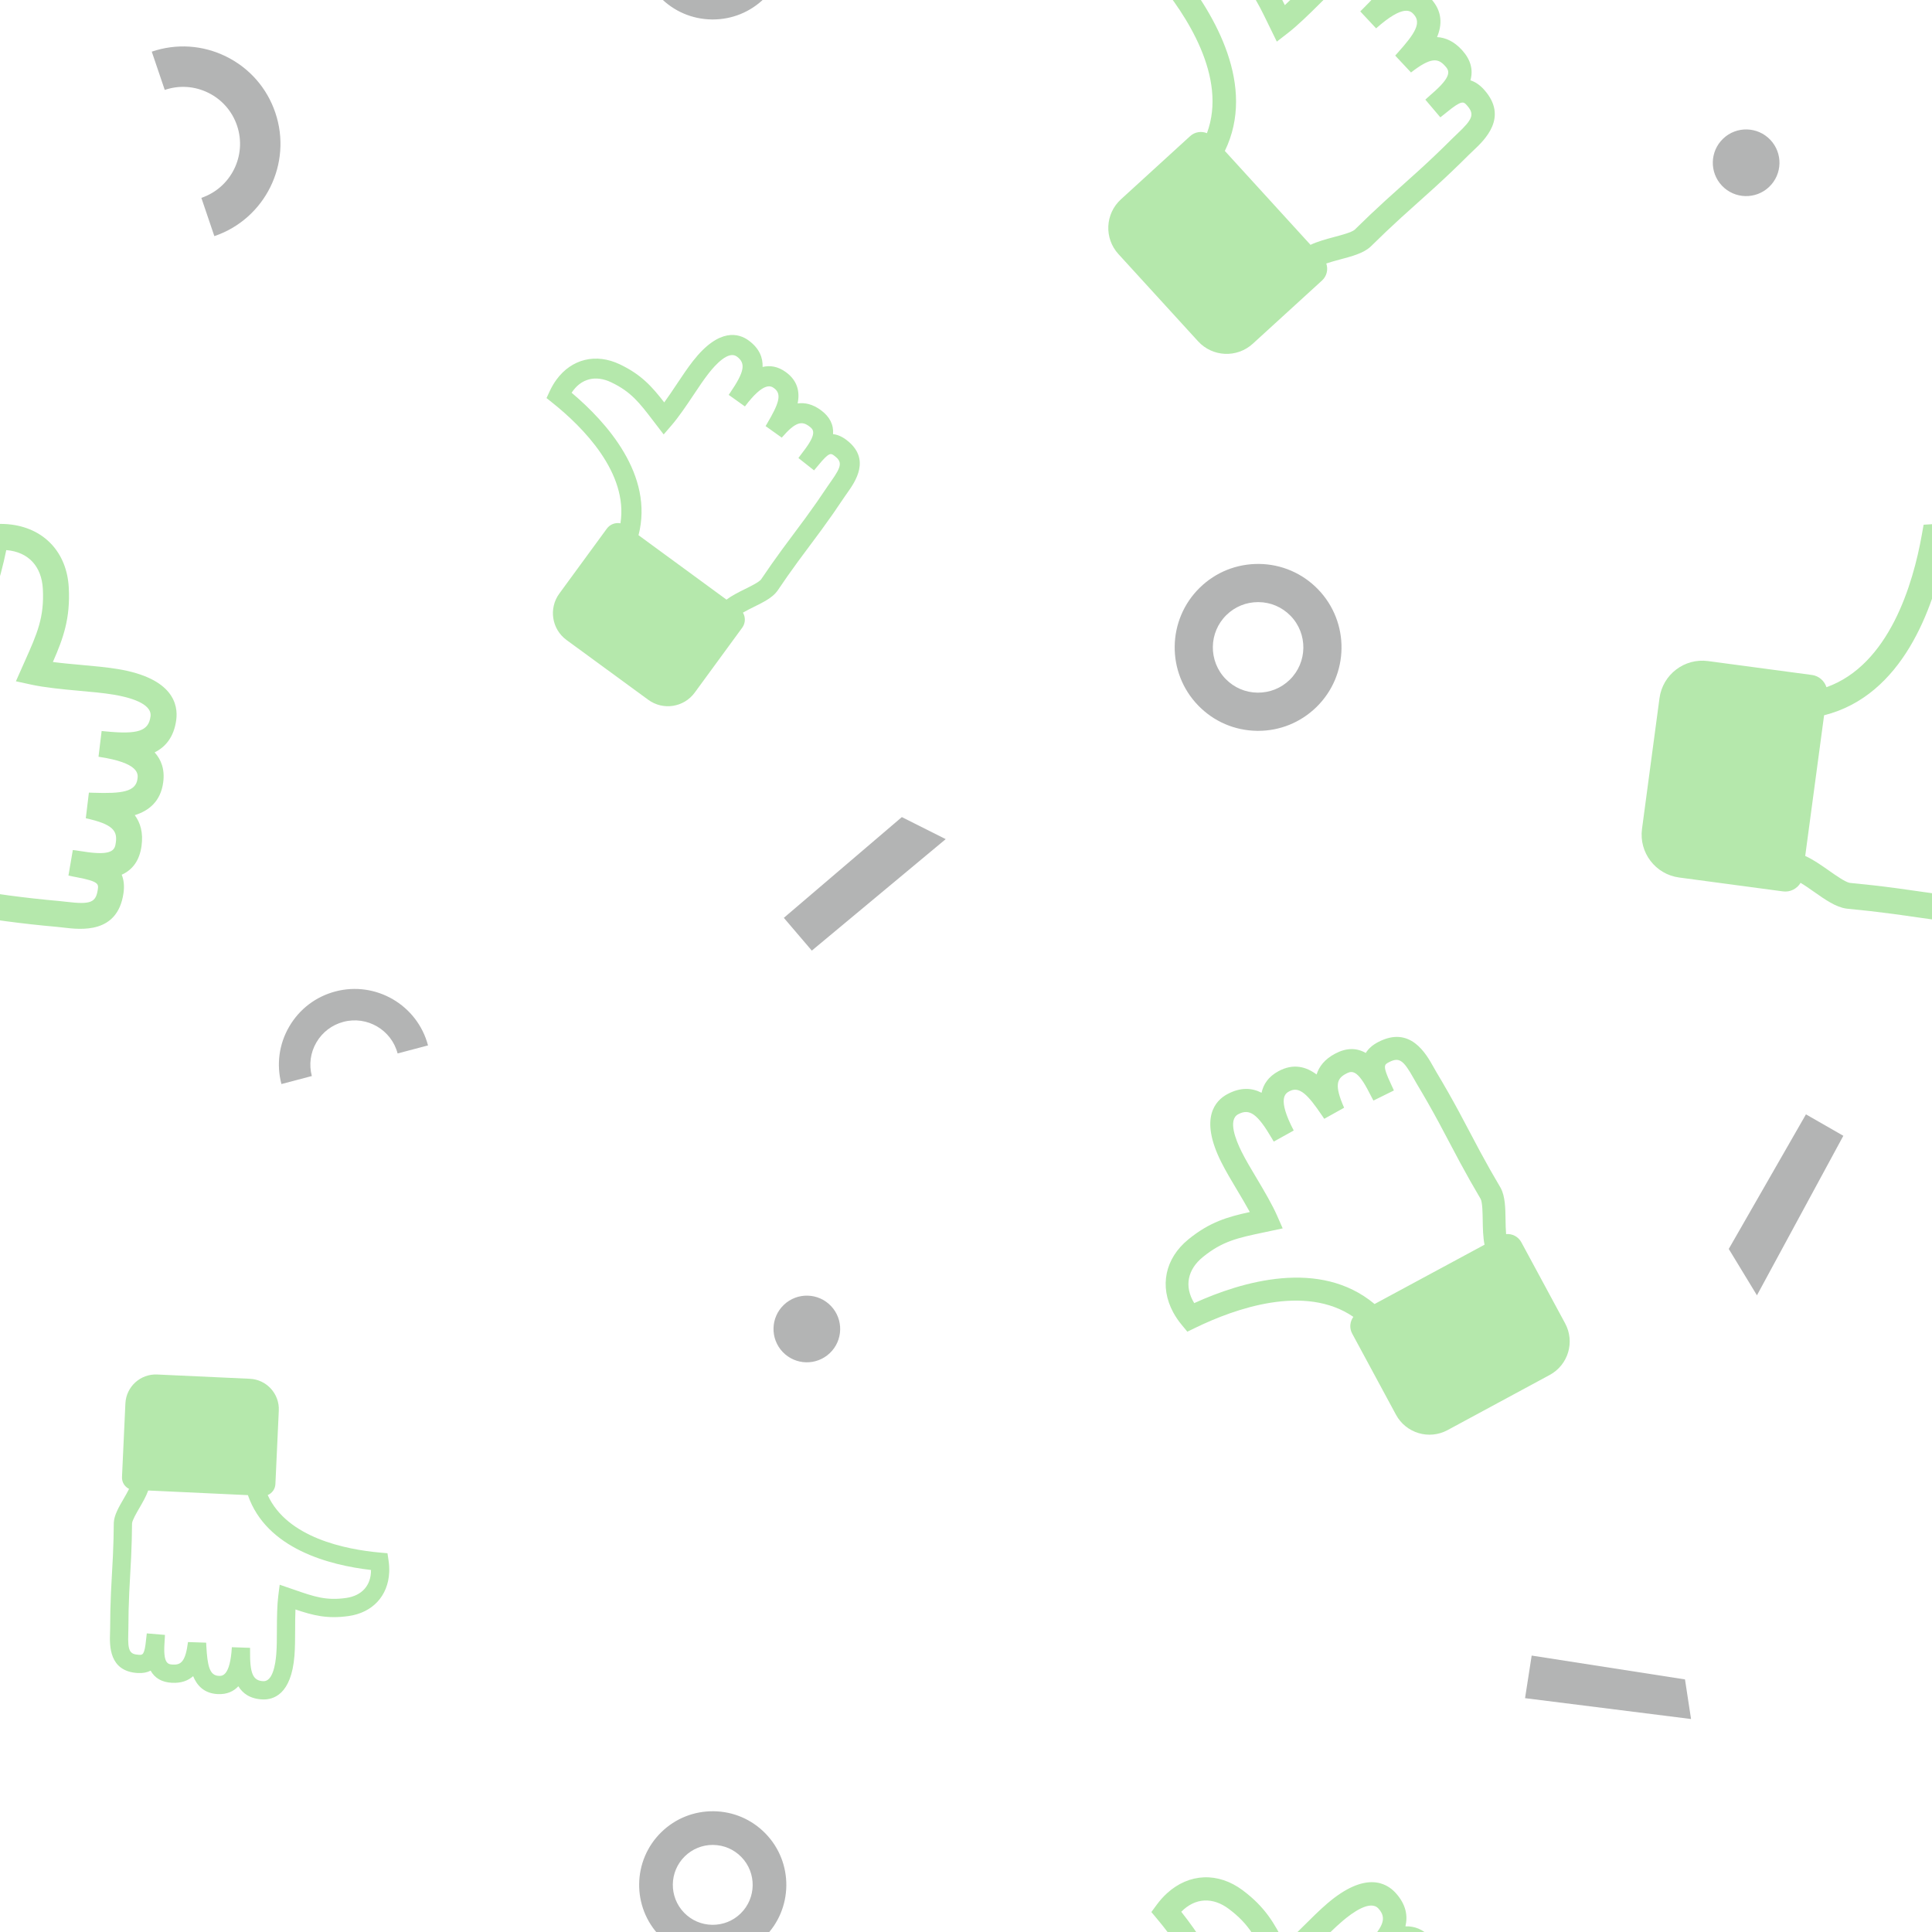 <?xml version="1.0" encoding="utf-8"?><svg xmlns="http://www.w3.org/2000/svg" xmlns:xlink="http://www.w3.org/1999/xlink" width="176" height="176" preserveAspectRatio="xMidYMid" viewBox="0 0 176 176" style="display:block;background-repeat-y:initial;background-repeat-x:initial;background-color:rgb(255, 255, 255);animation-play-state:paused" ><g transform="scale(0.69)" data-fill="c1" style="transform:matrix(0.69, 0, 0, 0.69, 0, 0);fill:rgb(181, 232, 172);animation-play-state:paused" ><defs style="animation-play-state:paused" ><g id="id-0.9971576625047669" data-fill="c1" style="fill:rgb(181, 232, 172);animation-play-state:paused" ><style type="text/css" data-fill="c1" style="fill:rgb(181, 232, 172);animation-play-state:paused" ></style>
<path d="M89.302,51.795c1.866-1.265,3.198-3.292,3.198-6.559c0-2.828-1.562-7.625-12.021-7.969 c-2.124-0.068-4.551,0.036-6.894,0.137c-1.799,0.079-3.659,0.159-5.381,0.163c1.352-4.701,2.171-8.524,1.096-14.207 c-1.195-6.312-5.839-10.232-12.117-10.232c-1.025,0-2.089,0.107-3.166,0.321l-1.871,0.371l-0.082,1.906 c-0.395,9.32-2.812,24.91-13.896,30.613c-0.535-1.126-1.673-1.91-3.002-1.91h-0.417H15.585c-4.465,0-8.085,3.62-8.085,8.085V77.17 c0,4.465,3.62,8.085,8.085,8.085h19.163h0.417c1.374,0,2.547-0.835,3.056-2.022c0.889,0.383,1.833,0.871,2.678,1.311 c2.299,1.197,4.47,2.328,6.479,2.328l0.093-0.001c3.005-0.117,5.781-0.171,8.738-0.171c1.691,0,3.262,0.017,4.826,0.035 c1.565,0.016,3.122,0.033,4.78,0.033c3.276,0,6.364-0.069,9.717-0.219c0.376-0.016,0.78-0.022,1.2-0.027 c3.306-0.049,10.186-0.147,10.286-7.835c0.017-1.42-0.281-2.531-0.788-3.403c1.95-1.209,2.943-3.146,2.962-5.795 c0.019-2.542-0.802-4.32-2.018-5.566c2.496-1.164,4.458-3.175,4.458-6.785C91.632,54.671,90.69,52.97,89.302,51.795z M79.61,49.122 l-0.66,0.024l0.058,4.849c7.772,0.112,7.772,2.236,7.772,3.142c0,2.443-2.528,3.126-7.838,3.659l-0.827,0.084l0.062,4.83 c5.231,0.419,6.18,1.589,6.165,3.744c-0.008,1.165-0.017,2.489-4.931,2.489c-0.439,0-0.867-0.01-1.273-0.017 c-0.392-0.006-0.764-0.014-1.107-0.014l-0.471,0.005l-0.177,4.84c0.505,0.049,1.052,0.079,1.614,0.109 c4.191,0.223,4.183,0.736,4.17,1.759c-0.032,2.47-0.957,2.981-5.505,3.047c-0.472,0.006-0.924,0.014-1.345,0.033 c-3.325,0.147-6.256,0.213-9.503,0.213c-1.639,0-3.179-0.017-4.728-0.033c-1.581-0.017-3.169-0.035-4.878-0.035 c-3,0-5.819,0.055-8.865,0.172c-0.84-0.027-2.782-1.037-4.205-1.78c-1.562-0.813-3.159-1.629-4.723-2.11l0.012-26.534 c14.051-5.591,17.604-22.495,18.367-33.611c4.162-0.218,6.959,2.152,7.739,6.277c0.993,5.25,0.047,8.456-1.521,13.765l-1.181,4.03 l2.969,0.24c2.449,0.199,5.849,0.092,8.997-0.047c2.353-0.103,4.548-0.201,6.523-0.136c2.736,0.09,7.328,0.616,7.328,3.122 C87.649,48.006,85.772,48.914,79.61,49.122z" data-fill="c1" style="fill:rgb(181, 232, 172);animation-play-state:paused" ></path>
</g></defs>


































<g data-idx="0" data-dup="" dx="-128" dy="-128" style="transform-origin:-43.697px -33.235px;animation-timing-function:linear;animation-play-state:paused;animation-name:static-92a9f49a-028c-4803-a6f0-ed84fbc2af9c;animation-iteration-count:infinite;animation-fill-mode:forwards;animation-duration:1s" ><g transform="translate(-128,-128)" style="transform:matrix(1, 0, 0, 1, -128, -128);animation-play-state:paused" ><polygon fill="#B3B4B4" points="95.261,98.953 73.345,96.2 74.22,90.577 94.461,93.724 " data-fill="c2" style="fill:rgb(179, 180, 180);animation-play-state:paused" ></polygon></g></g>
<g data-idx="0" data-dup="" dx="128" dy="-128" style="transform-origin:212.303px -33.235px;animation-timing-function:linear;animation-play-state:paused;animation-name:static-92a9f49a-028c-4803-a6f0-ed84fbc2af9c;animation-iteration-count:infinite;animation-fill-mode:forwards;animation-duration:1s" ><g transform="translate(128,-128)" style="transform:matrix(1, 0, 0, 1, 128, -128);animation-play-state:paused" ><polygon fill="#B3B4B4" points="95.261,98.953 73.345,96.2 74.22,90.577 94.461,93.724 " data-fill="c2" style="fill:rgb(179, 180, 180);animation-play-state:paused" ></polygon></g></g>
<g data-idx="1" data-dup="" dx="-128" dy="-128" style="transform-origin:-89.899px 85.472px;animation-timing-function:linear;animation-play-state:paused;animation-name:static-92a9f49a-028c-4803-a6f0-ed84fbc2af9c;animation-iteration-count:infinite;animation-fill-mode:forwards;animation-duration:1s" ><g transform="translate(-128,-128)" style="transform:matrix(1, 0, 0, 1, -128, -128);animation-play-state:paused" ><path fill="#B3B4B4" d="M38.105,224.49c-0.05,0-0.099,0-0.149-0.001c-2.943-0.039-5.694-1.221-7.748-3.33
	c-4.239-4.352-4.147-11.342,0.205-15.581c2.108-2.054,4.884-3.157,7.833-3.124c2.943,0.039,5.694,1.222,7.748,3.33
	c4.239,4.352,4.147,11.342-0.205,15.58C43.716,223.383,40.992,224.49,38.105,224.49z M38.098,207.494
	c-1.567,0-3.044,0.6-4.169,1.695c-2.361,2.3-2.411,6.092-0.111,8.453c1.114,1.144,2.607,1.785,4.204,1.806
	c1.609,0.014,3.106-0.581,4.25-1.695c2.361-2.3,2.411-6.092,0.112-8.453l0,0c-1.114-1.144-2.607-1.785-4.204-1.806
	C38.152,207.494,38.125,207.494,38.098,207.494z" data-fill="c2" style="fill:rgb(179, 180, 180);animation-play-state:paused" ></path></g></g>
<g data-idx="1" data-dup="" dx="128" dy="-128" style="transform-origin:166.101px 85.472px;animation-timing-function:linear;animation-play-state:paused;animation-name:static-92a9f49a-028c-4803-a6f0-ed84fbc2af9c;animation-iteration-count:infinite;animation-fill-mode:forwards;animation-duration:1s" ><g transform="translate(128,-128)" style="transform:matrix(1, 0, 0, 1, 128, -128);animation-play-state:paused" ><path fill="#B3B4B4" d="M38.105,224.49c-0.05,0-0.099,0-0.149-0.001c-2.943-0.039-5.694-1.221-7.748-3.33
	c-4.239-4.352-4.147-11.342,0.205-15.581c2.108-2.054,4.884-3.157,7.833-3.124c2.943,0.039,5.694,1.222,7.748,3.33
	c4.239,4.352,4.147,11.342-0.205,15.58C43.716,223.383,40.992,224.49,38.105,224.49z M38.098,207.494
	c-1.567,0-3.044,0.6-4.169,1.695c-2.361,2.3-2.411,6.092-0.111,8.453c1.114,1.144,2.607,1.785,4.204,1.806
	c1.609,0.014,3.106-0.581,4.25-1.695c2.361-2.3,2.411-6.092,0.112-8.453l0,0c-1.114-1.144-2.607-1.785-4.204-1.806
	C38.152,207.494,38.125,207.494,38.098,207.494z" data-fill="c2" style="fill:rgb(179, 180, 180);animation-play-state:paused" ></path></g></g>
<g data-idx="2" data-dup="" dx="-128" dy="-128" style="transform-origin:106.49px -80.499px;animation-timing-function:linear;animation-play-state:paused;animation-name:static-92a9f49a-028c-4803-a6f0-ed84fbc2af9c;animation-iteration-count:infinite;animation-fill-mode:forwards;animation-duration:1s" ><g transform="translate(-128,-128)" style="transform:matrix(1, 0, 0, 1, -128, -128);animation-play-state:paused" ><ellipse transform="matrix(0.725 -0.689 0.689 0.725 31.783 174.591)" fill="#B3B4B4" cx="234.5" cy="47.5" rx="4.4" ry="4.4" data-fill="c2" style="transform:matrix(0.725, -0.689, 0.689, 0.725, 31.783, 174.591);fill:rgb(179, 180, 180);animation-play-state:paused" ></ellipse></g></g>
<g data-idx="2" data-dup="" dx="128" dy="-128" style="transform-origin:362.49px -80.499px;animation-timing-function:linear;animation-play-state:paused;animation-name:static-92a9f49a-028c-4803-a6f0-ed84fbc2af9c;animation-iteration-count:infinite;animation-fill-mode:forwards;animation-duration:1s" ><g transform="translate(128,-128)" style="transform:matrix(1, 0, 0, 1, 128, -128);animation-play-state:paused" ><ellipse transform="matrix(0.725 -0.689 0.689 0.725 31.783 174.591)" fill="#B3B4B4" cx="234.5" cy="47.5" rx="4.4" ry="4.4" data-fill="c2" style="transform:matrix(0.725, -0.689, 0.689, 0.725, 31.783, 174.591);fill:rgb(179, 180, 180);animation-play-state:paused" ></ellipse></g></g>
<g data-idx="3" data-dup="" dx="-128" dy="-128" style="transform-origin:28.533px 18.653px;animation-timing-function:linear;animation-play-state:paused;animation-name:static-92a9f49a-028c-4803-a6f0-ed84fbc2af9c;animation-iteration-count:infinite;animation-fill-mode:forwards;animation-duration:1s" ><g transform="translate(-128,-128)" style="transform:matrix(1, 0, 0, 1, -128, -128);animation-play-state:paused" ><path fill="#B3B4B4" d="M156.299,159.176l-1.714-5.053c3.929-1.333,6.042-5.614,4.709-9.543c-0.645-1.903-1.994-3.442-3.796-4.331
	c-1.803-0.89-3.844-1.024-5.747-0.378l-1.714-5.053c3.254-1.103,6.741-0.874,9.822,0.646c3.08,1.52,5.385,4.149,6.488,7.402
	C166.625,149.582,163.015,156.898,156.299,159.176z" data-fill="c2" style="fill:rgb(179, 180, 180);animation-play-state:paused" ></path></g></g>
<g data-idx="3" data-dup="" dx="128" dy="-128" style="transform-origin:284.533px 18.653px;animation-timing-function:linear;animation-play-state:paused;animation-name:static-92a9f49a-028c-4803-a6f0-ed84fbc2af9c;animation-iteration-count:infinite;animation-fill-mode:forwards;animation-duration:1s" ><g transform="translate(128,-128)" style="transform:matrix(1, 0, 0, 1, 128, -128);animation-play-state:paused" ><path fill="#B3B4B4" d="M156.299,159.176l-1.714-5.053c3.929-1.333,6.042-5.614,4.709-9.543c-0.645-1.903-1.994-3.442-3.796-4.331
	c-1.803-0.89-3.844-1.024-5.747-0.378l-1.714-5.053c3.254-1.103,6.741-0.874,9.822,0.646c3.08,1.52,5.385,4.149,6.488,7.402
	C166.625,149.582,163.015,156.898,156.299,159.176z" data-fill="c2" style="fill:rgb(179, 180, 180);animation-play-state:paused" ></path></g></g>
<g data-idx="4" data-dup="" dx="-128" dy="-128" style="transform-origin:-25.506px 21.495px;animation-timing-function:linear;animation-play-state:paused;animation-name:static-92a9f49a-028c-4803-a6f0-ed84fbc2af9c;animation-iteration-count:infinite;animation-fill-mode:forwards;animation-duration:1s" ><g transform="translate(-128,-128)" style="transform:matrix(1, 0, 0, 1, -128, -128);animation-play-state:paused" ><ellipse transform="matrix(0.725 -0.689 0.689 0.725 -74.784 111.724)" fill="#B3B4B4" cx="102.5" cy="149.5" rx="4.4" ry="4.4" data-fill="c2" style="transform:matrix(0.725, -0.689, 0.689, 0.725, -74.784, 111.724);fill:rgb(179, 180, 180);animation-play-state:paused" ></ellipse></g></g>
<g data-idx="4" data-dup="" dx="128" dy="-128" style="transform-origin:230.494px 21.495px;animation-timing-function:linear;animation-play-state:paused;animation-name:static-92a9f49a-028c-4803-a6f0-ed84fbc2af9c;animation-iteration-count:infinite;animation-fill-mode:forwards;animation-duration:1s" ><g transform="translate(128,-128)" style="transform:matrix(1, 0, 0, 1, 128, -128);animation-play-state:paused" ><ellipse transform="matrix(0.725 -0.689 0.689 0.725 -74.784 111.724)" fill="#B3B4B4" cx="102.5" cy="149.5" rx="4.4" ry="4.4" data-fill="c2" style="transform:matrix(0.725, -0.689, 0.689, 0.725, -74.784, 111.724);fill:rgb(179, 180, 180);animation-play-state:paused" ></ellipse></g></g>
<g data-idx="5" data-dup="" dx="-128" dy="-128" style="transform-origin:114.171px 116.691px;animation-timing-function:linear;animation-play-state:paused;animation-name:static-92a9f49a-028c-4803-a6f0-ed84fbc2af9c;animation-iteration-count:infinite;animation-fill-mode:forwards;animation-duration:1s" ><g transform="translate(-128,-128)" style="transform:matrix(1, 0, 0, 1, -128, -128);animation-play-state:paused" ><polygon fill="#B3B4B4" points="231.486,249.178 247.065,235.877 252.857,238.786 235.18,253.505 " data-fill="c2" style="fill:rgb(179, 180, 180);animation-play-state:paused" ></polygon></g></g>
<g data-idx="5" data-dup="" dx="128" dy="-128" style="transform-origin:370.172px 116.691px;animation-timing-function:linear;animation-play-state:paused;animation-name:static-92a9f49a-028c-4803-a6f0-ed84fbc2af9c;animation-iteration-count:infinite;animation-fill-mode:forwards;animation-duration:1s" ><g transform="translate(128,-128)" style="transform:matrix(1, 0, 0, 1, 128, -128);animation-play-state:paused" ><polygon fill="#B3B4B4" points="231.486,249.178 247.065,235.877 252.857,238.786 235.18,253.505 " data-fill="c2" style="fill:rgb(179, 180, 180);animation-play-state:paused" ></polygon></g></g>
<g data-idx="6" data-dup="" dx="-128" dy="-128" style="transform-origin:-20.197px -96.931px;animation-timing-function:linear;animation-play-state:paused;animation-name:static-92a9f49a-028c-4803-a6f0-ed84fbc2af9c;animation-iteration-count:infinite;animation-fill-mode:forwards;animation-duration:1s" ><g transform="translate(-128,-128)" style="transform:matrix(1, 0, 0, 1, -128, -128);animation-play-state:paused" ><polygon fill="#B3B4B4" points="115.367,21.954 103.961,43.014 100.239,36.891 110.431,19.123 " data-fill="c2" style="fill:rgb(179, 180, 180);animation-play-state:paused" ></polygon></g></g>
<g data-idx="6" data-dup="" dx="128" dy="-128" style="transform-origin:235.803px -96.931px;animation-timing-function:linear;animation-play-state:paused;animation-name:static-92a9f49a-028c-4803-a6f0-ed84fbc2af9c;animation-iteration-count:infinite;animation-fill-mode:forwards;animation-duration:1s" ><g transform="translate(128,-128)" style="transform:matrix(1, 0, 0, 1, 128, -128);animation-play-state:paused" ><polygon fill="#B3B4B4" points="115.367,21.954 103.961,43.014 100.239,36.891 110.431,19.123 " data-fill="c2" style="fill:rgb(179, 180, 180);animation-play-state:paused" ></polygon></g></g>
<g data-idx="7" data-dup="" dx="-128" dy="-128" style="transform-origin:94.1px -7.15px;animation-timing-function:linear;animation-play-state:paused;animation-name:static-92a9f49a-028c-4803-a6f0-ed84fbc2af9c;animation-iteration-count:infinite;animation-fill-mode:forwards;animation-duration:1s" ><g transform="translate(-128,-128)" style="transform:matrix(1, 0, 0, 1, -128, -128);animation-play-state:paused" ><path fill="#B3B4B4" d="M222.104,130.57c-0.044,0-0.088,0-0.132-0.001c-2.596-0.034-5.024-1.077-6.835-2.937
	c-3.74-3.84-3.659-10.006,0.181-13.746c1.86-1.812,4.308-2.785,6.91-2.756c2.596,0.034,5.024,1.078,6.835,2.938
	c3.74,3.839,3.659,10.006-0.181,13.745C227.054,129.594,224.651,130.57,222.104,130.57z M222.099,115.576
	c-1.382,0-2.686,0.53-3.678,1.496c-2.083,2.029-2.127,5.374-0.098,7.458c0.983,1.009,2.3,1.575,3.708,1.594
	c1.42,0.013,2.74-0.512,3.749-1.495c2.083-2.029,2.127-5.374,0.098-7.457l0,0c-0.983-1.009-2.3-1.575-3.708-1.594
	C222.146,115.576,222.122,115.576,222.099,115.576z" data-fill="c2" style="fill:rgb(179, 180, 180);animation-play-state:paused" ></path></g></g>
<g data-idx="7" data-dup="" dx="128" dy="-128" style="transform-origin:350.1px -7.15px;animation-timing-function:linear;animation-play-state:paused;animation-name:static-92a9f49a-028c-4803-a6f0-ed84fbc2af9c;animation-iteration-count:infinite;animation-fill-mode:forwards;animation-duration:1s" ><g transform="translate(128,-128)" style="transform:matrix(1, 0, 0, 1, 128, -128);animation-play-state:paused" ><path fill="#B3B4B4" d="M222.104,130.57c-0.044,0-0.088,0-0.132-0.001c-2.596-0.034-5.024-1.077-6.835-2.937
	c-3.74-3.84-3.659-10.006,0.181-13.746c1.86-1.812,4.308-2.785,6.91-2.756c2.596,0.034,5.024,1.078,6.835,2.938
	c3.74,3.839,3.659,10.006-0.181,13.745C227.054,129.594,224.651,130.57,222.104,130.57z M222.099,115.576
	c-1.382,0-2.686,0.53-3.678,1.496c-2.083,2.029-2.127,5.374-0.098,7.458c0.983,1.009,2.3,1.575,3.708,1.594
	c1.42,0.013,2.74-0.512,3.749-1.495c2.083-2.029,2.127-5.374,0.098-7.457l0,0c-0.983-1.009-2.3-1.575-3.708-1.594
	C222.146,115.576,222.122,115.576,222.099,115.576z" data-fill="c2" style="fill:rgb(179, 180, 180);animation-play-state:paused" ></path></g></g>
<g data-idx="8" data-dup="" dx="-128" dy="-128" style="transform-origin:46.665px -119.158px;animation-timing-function:linear;animation-play-state:paused;animation-name:static-92a9f49a-028c-4803-a6f0-ed84fbc2af9c;animation-iteration-count:infinite;animation-fill-mode:forwards;animation-duration:1s" ><g transform="translate(-128,-128)" style="transform:matrix(1, 0, 0, 1, -128, -128);animation-play-state:paused" ><path fill="#B3B4B4" d="M184.509,10.022l-4.015,1.058c-0.822-3.122-4.032-4.993-7.154-4.17c-1.512,0.398-2.779,1.362-3.567,2.713
	c-0.788,1.352-1.003,2.929-0.603,4.44l-4.015,1.058c-0.681-2.585-0.315-5.28,1.031-7.589c1.346-2.309,3.511-3.956,6.096-4.637
	C177.619,1.489,183.103,4.687,184.509,10.022z" data-fill="c2" style="fill:rgb(179, 180, 180);animation-play-state:paused" ></path></g></g>
<g data-idx="8" data-dup="" dx="128" dy="-128" style="transform-origin:302.665px -119.158px;animation-timing-function:linear;animation-play-state:paused;animation-name:static-92a9f49a-028c-4803-a6f0-ed84fbc2af9c;animation-iteration-count:infinite;animation-fill-mode:forwards;animation-duration:1s" ><g transform="translate(128,-128)" style="transform:matrix(1, 0, 0, 1, 128, -128);animation-play-state:paused" ><path fill="#B3B4B4" d="M184.509,10.022l-4.015,1.058c-0.822-3.122-4.032-4.993-7.154-4.17c-1.512,0.398-2.779,1.362-3.567,2.713
	c-0.788,1.352-1.003,2.929-0.603,4.44l-4.015,1.058c-0.681-2.585-0.315-5.28,1.031-7.589c1.346-2.309,3.511-3.956,6.096-4.637
	C177.619,1.489,183.103,4.687,184.509,10.022z" data-fill="c2" style="fill:rgb(179, 180, 180);animation-play-state:paused" ></path></g></g>
<g data-idx="9" data-dup="" dx="-128" dy="-128" style="transform-origin:-6.924px 94.399px;animation-timing-function:linear;animation-play-state:paused;animation-name:static-92a9f49a-028c-4803-a6f0-ed84fbc2af9c;animation-iteration-count:infinite;animation-fill-mode:forwards;animation-duration:1s" ><g transform="translate(-128,-128)" style="transform:matrix(1, 0, 0, 1, -128, -128);animation-play-state:paused" ><g transform="matrix(0.991 0.133 -0.133 0.991 30.542 -14.083) translate(121.067,222.398) scale(0.679)" data-fill="c1" style="transform:matrix(0.673, 0.09, -0.09, 0.673, 121.076, 222.399);fill:rgb(181, 232, 172);animation-play-state:paused" ><g data-icon="" transform="scale(1.04)" data-fill="c1" style="transform:matrix(1.04, 0, 0, 1.04, 0, 0);fill:rgb(181, 232, 172);animation-play-state:paused" ><use xlink:href="#id-0.9971576625047669" x="-50" y="-50" data-fill="c1" style="fill:rgb(181, 232, 172);animation-play-state:paused" ></use></g></g></g></g>
<g data-idx="9" data-dup="" dx="128" dy="-128" style="transform-origin:249.076px 94.399px;animation-timing-function:linear;animation-play-state:paused;animation-name:static-92a9f49a-028c-4803-a6f0-ed84fbc2af9c;animation-iteration-count:infinite;animation-fill-mode:forwards;animation-duration:1s" ><g transform="translate(128,-128)" style="transform:matrix(1, 0, 0, 1, 128, -128);animation-play-state:paused" ><g transform="matrix(0.991 0.133 -0.133 0.991 30.542 -14.083) translate(121.067,222.398) scale(0.679)" data-fill="c1" style="transform:matrix(0.673, 0.09, -0.09, 0.673, 121.076, 222.399);fill:rgb(181, 232, 172);animation-play-state:paused" ><g data-icon="" transform="scale(1.04)" data-fill="c1" style="transform:matrix(1.04, 0, 0, 1.04, 0, 0);fill:rgb(181, 232, 172);animation-play-state:paused" ><use xlink:href="#id-0.9971576625047669" x="-50" y="-50" data-fill="c1" style="fill:rgb(181, 232, 172);animation-play-state:paused" ></use></g></g></g></g>
<g data-idx="10" data-dup="" dx="-128" dy="-128" style="transform-origin:33.257px -52.826px;animation-timing-function:linear;animation-play-state:paused;animation-name:static-92a9f49a-028c-4803-a6f0-ed84fbc2af9c;animation-iteration-count:infinite;animation-fill-mode:forwards;animation-duration:1s" ><g transform="translate(-128,-128)" style="transform:matrix(1, 0, 0, 1, -128, -128);animation-play-state:paused" ><g transform="matrix(-0.046 0.999 -0.999 -0.046 243.707 -82.505) translate(161.268,75.171) scale(0.477)" data-fill="c1" style="transform:matrix(-0.022, 0.477, -0.477, -0.022, 161.257, 75.174);fill:rgb(181, 232, 172);animation-play-state:paused" ><g data-icon="" transform="scale(1.04)" data-fill="c1" style="transform:matrix(1.04, 0, 0, 1.04, 0, 0);fill:rgb(181, 232, 172);animation-play-state:paused" ><use xlink:href="#id-0.9971576625047669" x="-50" y="-50" data-fill="c1" style="fill:rgb(181, 232, 172);animation-play-state:paused" ></use></g></g></g></g>
<g data-idx="10" data-dup="" dx="128" dy="-128" style="transform-origin:289.257px -52.826px;animation-timing-function:linear;animation-play-state:paused;animation-name:static-92a9f49a-028c-4803-a6f0-ed84fbc2af9c;animation-iteration-count:infinite;animation-fill-mode:forwards;animation-duration:1s" ><g transform="translate(128,-128)" style="transform:matrix(1, 0, 0, 1, 128, -128);animation-play-state:paused" ><g transform="matrix(-0.046 0.999 -0.999 -0.046 243.707 -82.505) translate(161.268,75.171) scale(0.477)" data-fill="c1" style="transform:matrix(-0.022, 0.477, -0.477, -0.022, 161.257, 75.174);fill:rgb(181, 232, 172);animation-play-state:paused" ><g data-icon="" transform="scale(1.04)" data-fill="c1" style="transform:matrix(1.04, 0, 0, 1.04, 0, 0);fill:rgb(181, 232, 172);animation-play-state:paused" ><use xlink:href="#id-0.9971576625047669" x="-50" y="-50" data-fill="c1" style="fill:rgb(181, 232, 172);animation-play-state:paused" ></use></g></g></g></g>
<g data-idx="11" data-dup="" dx="-128" dy="-128" style="transform-origin:87.308px 65.082px;animation-timing-function:linear;animation-play-state:paused;animation-name:static-92a9f49a-028c-4803-a6f0-ed84fbc2af9c;animation-iteration-count:infinite;animation-fill-mode:forwards;animation-duration:1s" ><g transform="translate(-128,-128)" style="transform:matrix(1, 0, 0, 1, -128, -128);animation-play-state:paused" ><g transform="matrix(0.591 -0.807 0.807 0.591 -67.658 252.831) translate(215.293,193.082) scale(0.521)" data-fill="c1" style="transform:matrix(0.308, -0.421, 0.421, 0.308, 215.308, 193.082);fill:rgb(181, 232, 172);animation-play-state:paused" ><g data-icon="" transform="scale(1.04)" data-fill="c1" style="transform:matrix(1.04, 0, 0, 1.04, 0, 0);fill:rgb(181, 232, 172);animation-play-state:paused" ><use xlink:href="#id-0.9971576625047669" x="-50" y="-50" data-fill="c1" style="fill:rgb(181, 232, 172);animation-play-state:paused" ></use></g></g></g></g>
<g data-idx="11" data-dup="" dx="128" dy="-128" style="transform-origin:343.308px 65.082px;animation-timing-function:linear;animation-play-state:paused;animation-name:static-92a9f49a-028c-4803-a6f0-ed84fbc2af9c;animation-iteration-count:infinite;animation-fill-mode:forwards;animation-duration:1s" ><g transform="translate(128,-128)" style="transform:matrix(1, 0, 0, 1, 128, -128);animation-play-state:paused" ><g transform="matrix(0.591 -0.807 0.807 0.591 -67.658 252.831) translate(215.293,193.082) scale(0.521)" data-fill="c1" style="transform:matrix(0.308, -0.421, 0.421, 0.308, 215.308, 193.082);fill:rgb(181, 232, 172);animation-play-state:paused" ><g data-icon="" transform="scale(1.04)" data-fill="c1" style="transform:matrix(1.04, 0, 0, 1.04, 0, 0);fill:rgb(181, 232, 172);animation-play-state:paused" ><use xlink:href="#id-0.9971576625047669" x="-50" y="-50" data-fill="c1" style="fill:rgb(181, 232, 172);animation-play-state:paused" ></use></g></g></g></g>
<g data-idx="12" data-dup="" dx="-128" dy="-128" style="transform-origin:-78.815px -89.696px;animation-timing-function:linear;animation-play-state:paused;animation-name:static-92a9f49a-028c-4803-a6f0-ed84fbc2af9c;animation-iteration-count:infinite;animation-fill-mode:forwards;animation-duration:1s" ><g transform="translate(-128,-128)" style="transform:matrix(1, 0, 0, 1, -128, -128);animation-play-state:paused" ><g transform="matrix(-0.475 -0.88 0.88 -0.475 38.828 99.785) translate(49.185,38.308) scale(0.598)" data-fill="c1" style="transform:matrix(-0.284, -0.526, 0.526, -0.284, 49.185, 38.304);fill:rgb(181, 232, 172);animation-play-state:paused" ><g data-icon="" transform="scale(1.04)" data-fill="c1" style="transform:matrix(1.04, 0, 0, 1.04, 0, 0);fill:rgb(181, 232, 172);animation-play-state:paused" ><use xlink:href="#id-0.9971576625047669" x="-50" y="-50" data-fill="c1" style="fill:rgb(181, 232, 172);animation-play-state:paused" ></use></g></g></g></g>
<g data-idx="12" data-dup="" dx="128" dy="-128" style="transform-origin:177.185px -89.696px;animation-timing-function:linear;animation-play-state:paused;animation-name:static-92a9f49a-028c-4803-a6f0-ed84fbc2af9c;animation-iteration-count:infinite;animation-fill-mode:forwards;animation-duration:1s" ><g transform="translate(128,-128)" style="transform:matrix(1, 0, 0, 1, 128, -128);animation-play-state:paused" ><g transform="matrix(-0.475 -0.88 0.88 -0.475 38.828 99.785) translate(49.185,38.308) scale(0.598)" data-fill="c1" style="transform:matrix(-0.284, -0.526, 0.526, -0.284, 49.185, 38.304);fill:rgb(181, 232, 172);animation-play-state:paused" ><g data-icon="" transform="scale(1.04)" data-fill="c1" style="transform:matrix(1.04, 0, 0, 1.04, 0, 0);fill:rgb(181, 232, 172);animation-play-state:paused" ><use xlink:href="#id-0.9971576625047669" x="-50" y="-50" data-fill="c1" style="fill:rgb(181, 232, 172);animation-play-state:paused" ></use></g></g></g></g>
<g data-idx="13" data-dup="" dx="-128" dy="-128" style="transform-origin:-89.567px 14.247px;animation-timing-function:linear;animation-play-state:paused;animation-name:static-92a9f49a-028c-4803-a6f0-ed84fbc2af9c;animation-iteration-count:infinite;animation-fill-mode:forwards;animation-duration:1s" ><g transform="translate(-128,-128)" style="transform:matrix(1, 0, 0, 1, -128, -128);animation-play-state:paused" ><g transform="matrix(0.738 -0.675 0.675 0.738 -85.907 63.188) translate(38.434,142.243) scale(0.608)" data-fill="c1" style="transform:matrix(0.449, -0.41, 0.41, 0.449, 38.433, 142.247);fill:rgb(181, 232, 172);animation-play-state:paused" ><g data-icon="" transform="scale(1.04)" data-fill="c1" style="transform:matrix(1.04, 0, 0, 1.04, 0, 0);fill:rgb(181, 232, 172);animation-play-state:paused" ><use xlink:href="#id-0.9971576625047669" x="-50" y="-50" data-fill="c1" style="fill:rgb(181, 232, 172);animation-play-state:paused" ></use></g></g></g></g>
<g data-idx="13" data-dup="" dx="128" dy="-128" style="transform-origin:166.433px 14.247px;animation-timing-function:linear;animation-play-state:paused;animation-name:static-92a9f49a-028c-4803-a6f0-ed84fbc2af9c;animation-iteration-count:infinite;animation-fill-mode:forwards;animation-duration:1s" ><g transform="translate(128,-128)" style="transform:matrix(1, 0, 0, 1, 128, -128);animation-play-state:paused" ><g transform="matrix(0.738 -0.675 0.675 0.738 -85.907 63.188) translate(38.434,142.243) scale(0.608)" data-fill="c1" style="transform:matrix(0.449, -0.41, 0.41, 0.449, 38.433, 142.247);fill:rgb(181, 232, 172);animation-play-state:paused" ><g data-icon="" transform="scale(1.04)" data-fill="c1" style="transform:matrix(1.04, 0, 0, 1.04, 0, 0);fill:rgb(181, 232, 172);animation-play-state:paused" ><use xlink:href="#id-0.9971576625047669" x="-50" y="-50" data-fill="c1" style="fill:rgb(181, 232, 172);animation-play-state:paused" ></use></g></g></g></g>
<g data-idx="0" data-dup="" dx="-128" dy="128" style="transform-origin:-43.697px 222.765px;animation-timing-function:linear;animation-play-state:paused;animation-name:static-92a9f49a-028c-4803-a6f0-ed84fbc2af9c;animation-iteration-count:infinite;animation-fill-mode:forwards;animation-duration:1s" ><g transform="translate(-128,128)" style="transform:matrix(1, 0, 0, 1, -128, 128);animation-play-state:paused" ><polygon fill="#B3B4B4" points="95.261,98.953 73.345,96.2 74.22,90.577 94.461,93.724 " data-fill="c2" style="fill:rgb(179, 180, 180);animation-play-state:paused" ></polygon></g></g>
<g data-idx="0" data-dup="" dx="128" dy="128" style="transform-origin:212.303px 222.765px;animation-timing-function:linear;animation-play-state:paused;animation-name:static-92a9f49a-028c-4803-a6f0-ed84fbc2af9c;animation-iteration-count:infinite;animation-fill-mode:forwards;animation-duration:1s" ><g transform="translate(128,128)" style="transform:matrix(1, 0, 0, 1, 128, 128);animation-play-state:paused" ><polygon fill="#B3B4B4" points="95.261,98.953 73.345,96.2 74.22,90.577 94.461,93.724 " data-fill="c2" style="fill:rgb(179, 180, 180);animation-play-state:paused" ></polygon></g></g>
<g data-idx="1" data-dup="" dx="-128" dy="128" style="transform-origin:-89.899px 341.472px;animation-timing-function:linear;animation-play-state:paused;animation-name:static-92a9f49a-028c-4803-a6f0-ed84fbc2af9c;animation-iteration-count:infinite;animation-fill-mode:forwards;animation-duration:1s" ><g transform="translate(-128,128)" style="transform:matrix(1, 0, 0, 1, -128, 128);animation-play-state:paused" ><path fill="#B3B4B4" d="M38.105,224.49c-0.05,0-0.099,0-0.149-0.001c-2.943-0.039-5.694-1.221-7.748-3.33
	c-4.239-4.352-4.147-11.342,0.205-15.581c2.108-2.054,4.884-3.157,7.833-3.124c2.943,0.039,5.694,1.222,7.748,3.33
	c4.239,4.352,4.147,11.342-0.205,15.58C43.716,223.383,40.992,224.49,38.105,224.49z M38.098,207.494
	c-1.567,0-3.044,0.6-4.169,1.695c-2.361,2.3-2.411,6.092-0.111,8.453c1.114,1.144,2.607,1.785,4.204,1.806
	c1.609,0.014,3.106-0.581,4.25-1.695c2.361-2.3,2.411-6.092,0.112-8.453l0,0c-1.114-1.144-2.607-1.785-4.204-1.806
	C38.152,207.494,38.125,207.494,38.098,207.494z" data-fill="c2" style="fill:rgb(179, 180, 180);animation-play-state:paused" ></path></g></g>
<g data-idx="1" data-dup="" dx="128" dy="128" style="transform-origin:166.101px 341.472px;animation-timing-function:linear;animation-play-state:paused;animation-name:static-92a9f49a-028c-4803-a6f0-ed84fbc2af9c;animation-iteration-count:infinite;animation-fill-mode:forwards;animation-duration:1s" ><g transform="translate(128,128)" style="transform:matrix(1, 0, 0, 1, 128, 128);animation-play-state:paused" ><path fill="#B3B4B4" d="M38.105,224.49c-0.05,0-0.099,0-0.149-0.001c-2.943-0.039-5.694-1.221-7.748-3.33
	c-4.239-4.352-4.147-11.342,0.205-15.581c2.108-2.054,4.884-3.157,7.833-3.124c2.943,0.039,5.694,1.222,7.748,3.33
	c4.239,4.352,4.147,11.342-0.205,15.58C43.716,223.383,40.992,224.49,38.105,224.49z M38.098,207.494
	c-1.567,0-3.044,0.6-4.169,1.695c-2.361,2.3-2.411,6.092-0.111,8.453c1.114,1.144,2.607,1.785,4.204,1.806
	c1.609,0.014,3.106-0.581,4.25-1.695c2.361-2.3,2.411-6.092,0.112-8.453l0,0c-1.114-1.144-2.607-1.785-4.204-1.806
	C38.152,207.494,38.125,207.494,38.098,207.494z" data-fill="c2" style="fill:rgb(179, 180, 180);animation-play-state:paused" ></path></g></g>
<g data-idx="2" data-dup="" dx="-128" dy="128" style="transform-origin:106.49px 175.501px;animation-timing-function:linear;animation-play-state:paused;animation-name:static-92a9f49a-028c-4803-a6f0-ed84fbc2af9c;animation-iteration-count:infinite;animation-fill-mode:forwards;animation-duration:1s" ><g transform="translate(-128,128)" style="transform:matrix(1, 0, 0, 1, -128, 128);animation-play-state:paused" ><ellipse transform="matrix(0.725 -0.689 0.689 0.725 31.783 174.591)" fill="#B3B4B4" cx="234.5" cy="47.5" rx="4.4" ry="4.4" data-fill="c2" style="transform:matrix(0.725, -0.689, 0.689, 0.725, 31.783, 174.591);fill:rgb(179, 180, 180);animation-play-state:paused" ></ellipse></g></g>
<g data-idx="2" data-dup="" dx="128" dy="128" style="transform-origin:362.49px 175.501px;animation-timing-function:linear;animation-play-state:paused;animation-name:static-92a9f49a-028c-4803-a6f0-ed84fbc2af9c;animation-iteration-count:infinite;animation-fill-mode:forwards;animation-duration:1s" ><g transform="translate(128,128)" style="transform:matrix(1, 0, 0, 1, 128, 128);animation-play-state:paused" ><ellipse transform="matrix(0.725 -0.689 0.689 0.725 31.783 174.591)" fill="#B3B4B4" cx="234.5" cy="47.5" rx="4.4" ry="4.4" data-fill="c2" style="transform:matrix(0.725, -0.689, 0.689, 0.725, 31.783, 174.591);fill:rgb(179, 180, 180);animation-play-state:paused" ></ellipse></g></g>
<g data-idx="3" data-dup="" dx="-128" dy="128" style="transform-origin:28.533px 274.653px;animation-timing-function:linear;animation-play-state:paused;animation-name:static-92a9f49a-028c-4803-a6f0-ed84fbc2af9c;animation-iteration-count:infinite;animation-fill-mode:forwards;animation-duration:1s" ><g transform="translate(-128,128)" style="transform:matrix(1, 0, 0, 1, -128, 128);animation-play-state:paused" ><path fill="#B3B4B4" d="M156.299,159.176l-1.714-5.053c3.929-1.333,6.042-5.614,4.709-9.543c-0.645-1.903-1.994-3.442-3.796-4.331
	c-1.803-0.89-3.844-1.024-5.747-0.378l-1.714-5.053c3.254-1.103,6.741-0.874,9.822,0.646c3.08,1.52,5.385,4.149,6.488,7.402
	C166.625,149.582,163.015,156.898,156.299,159.176z" data-fill="c2" style="fill:rgb(179, 180, 180);animation-play-state:paused" ></path></g></g>
<g data-idx="3" data-dup="" dx="128" dy="128" style="transform-origin:284.533px 274.653px;animation-timing-function:linear;animation-play-state:paused;animation-name:static-92a9f49a-028c-4803-a6f0-ed84fbc2af9c;animation-iteration-count:infinite;animation-fill-mode:forwards;animation-duration:1s" ><g transform="translate(128,128)" style="transform:matrix(1, 0, 0, 1, 128, 128);animation-play-state:paused" ><path fill="#B3B4B4" d="M156.299,159.176l-1.714-5.053c3.929-1.333,6.042-5.614,4.709-9.543c-0.645-1.903-1.994-3.442-3.796-4.331
	c-1.803-0.89-3.844-1.024-5.747-0.378l-1.714-5.053c3.254-1.103,6.741-0.874,9.822,0.646c3.08,1.52,5.385,4.149,6.488,7.402
	C166.625,149.582,163.015,156.898,156.299,159.176z" data-fill="c2" style="fill:rgb(179, 180, 180);animation-play-state:paused" ></path></g></g>
<g data-idx="4" data-dup="" dx="-128" dy="128" style="transform-origin:-25.506px 277.495px;animation-timing-function:linear;animation-play-state:paused;animation-name:static-92a9f49a-028c-4803-a6f0-ed84fbc2af9c;animation-iteration-count:infinite;animation-fill-mode:forwards;animation-duration:1s" ><g transform="translate(-128,128)" style="transform:matrix(1, 0, 0, 1, -128, 128);animation-play-state:paused" ><ellipse transform="matrix(0.725 -0.689 0.689 0.725 -74.784 111.724)" fill="#B3B4B4" cx="102.5" cy="149.5" rx="4.4" ry="4.4" data-fill="c2" style="transform:matrix(0.725, -0.689, 0.689, 0.725, -74.784, 111.724);fill:rgb(179, 180, 180);animation-play-state:paused" ></ellipse></g></g>
<g data-idx="4" data-dup="" dx="128" dy="128" style="transform-origin:230.494px 277.495px;animation-timing-function:linear;animation-play-state:paused;animation-name:static-92a9f49a-028c-4803-a6f0-ed84fbc2af9c;animation-iteration-count:infinite;animation-fill-mode:forwards;animation-duration:1s" ><g transform="translate(128,128)" style="transform:matrix(1, 0, 0, 1, 128, 128);animation-play-state:paused" ><ellipse transform="matrix(0.725 -0.689 0.689 0.725 -74.784 111.724)" fill="#B3B4B4" cx="102.5" cy="149.5" rx="4.4" ry="4.4" data-fill="c2" style="transform:matrix(0.725, -0.689, 0.689, 0.725, -74.784, 111.724);fill:rgb(179, 180, 180);animation-play-state:paused" ></ellipse></g></g>
<g data-idx="5" data-dup="" dx="-128" dy="128" style="transform-origin:114.171px 372.691px;animation-timing-function:linear;animation-play-state:paused;animation-name:static-92a9f49a-028c-4803-a6f0-ed84fbc2af9c;animation-iteration-count:infinite;animation-fill-mode:forwards;animation-duration:1s" ><g transform="translate(-128,128)" style="transform:matrix(1, 0, 0, 1, -128, 128);animation-play-state:paused" ><polygon fill="#B3B4B4" points="231.486,249.178 247.065,235.877 252.857,238.786 235.18,253.505 " data-fill="c2" style="fill:rgb(179, 180, 180);animation-play-state:paused" ></polygon></g></g>
<g data-idx="5" data-dup="" dx="128" dy="128" style="transform-origin:370.172px 372.691px;animation-timing-function:linear;animation-play-state:paused;animation-name:static-92a9f49a-028c-4803-a6f0-ed84fbc2af9c;animation-iteration-count:infinite;animation-fill-mode:forwards;animation-duration:1s" ><g transform="translate(128,128)" style="transform:matrix(1, 0, 0, 1, 128, 128);animation-play-state:paused" ><polygon fill="#B3B4B4" points="231.486,249.178 247.065,235.877 252.857,238.786 235.18,253.505 " data-fill="c2" style="fill:rgb(179, 180, 180);animation-play-state:paused" ></polygon></g></g>
<g data-idx="6" data-dup="" dx="-128" dy="128" style="transform-origin:-20.197px 159.069px;animation-timing-function:linear;animation-play-state:paused;animation-name:static-92a9f49a-028c-4803-a6f0-ed84fbc2af9c;animation-iteration-count:infinite;animation-fill-mode:forwards;animation-duration:1s" ><g transform="translate(-128,128)" style="transform:matrix(1, 0, 0, 1, -128, 128);animation-play-state:paused" ><polygon fill="#B3B4B4" points="115.367,21.954 103.961,43.014 100.239,36.891 110.431,19.123 " data-fill="c2" style="fill:rgb(179, 180, 180);animation-play-state:paused" ></polygon></g></g>
<g data-idx="6" data-dup="" dx="128" dy="128" style="transform-origin:235.803px 159.069px;animation-timing-function:linear;animation-play-state:paused;animation-name:static-92a9f49a-028c-4803-a6f0-ed84fbc2af9c;animation-iteration-count:infinite;animation-fill-mode:forwards;animation-duration:1s" ><g transform="translate(128,128)" style="transform:matrix(1, 0, 0, 1, 128, 128);animation-play-state:paused" ><polygon fill="#B3B4B4" points="115.367,21.954 103.961,43.014 100.239,36.891 110.431,19.123 " data-fill="c2" style="fill:rgb(179, 180, 180);animation-play-state:paused" ></polygon></g></g>
<g data-idx="7" data-dup="" dx="-128" dy="128" style="transform-origin:94.1px 248.85px;animation-timing-function:linear;animation-play-state:paused;animation-name:static-92a9f49a-028c-4803-a6f0-ed84fbc2af9c;animation-iteration-count:infinite;animation-fill-mode:forwards;animation-duration:1s" ><g transform="translate(-128,128)" style="transform:matrix(1, 0, 0, 1, -128, 128);animation-play-state:paused" ><path fill="#B3B4B4" d="M222.104,130.57c-0.044,0-0.088,0-0.132-0.001c-2.596-0.034-5.024-1.077-6.835-2.937
	c-3.74-3.84-3.659-10.006,0.181-13.746c1.86-1.812,4.308-2.785,6.91-2.756c2.596,0.034,5.024,1.078,6.835,2.938
	c3.74,3.839,3.659,10.006-0.181,13.745C227.054,129.594,224.651,130.57,222.104,130.57z M222.099,115.576
	c-1.382,0-2.686,0.53-3.678,1.496c-2.083,2.029-2.127,5.374-0.098,7.458c0.983,1.009,2.3,1.575,3.708,1.594
	c1.42,0.013,2.74-0.512,3.749-1.495c2.083-2.029,2.127-5.374,0.098-7.457l0,0c-0.983-1.009-2.3-1.575-3.708-1.594
	C222.146,115.576,222.122,115.576,222.099,115.576z" data-fill="c2" style="fill:rgb(179, 180, 180);animation-play-state:paused" ></path></g></g>
<g data-idx="7" data-dup="" dx="128" dy="128" style="transform-origin:350.1px 248.85px;animation-timing-function:linear;animation-play-state:paused;animation-name:static-92a9f49a-028c-4803-a6f0-ed84fbc2af9c;animation-iteration-count:infinite;animation-fill-mode:forwards;animation-duration:1s" ><g transform="translate(128,128)" style="transform:matrix(1, 0, 0, 1, 128, 128);animation-play-state:paused" ><path fill="#B3B4B4" d="M222.104,130.57c-0.044,0-0.088,0-0.132-0.001c-2.596-0.034-5.024-1.077-6.835-2.937
	c-3.74-3.84-3.659-10.006,0.181-13.746c1.86-1.812,4.308-2.785,6.91-2.756c2.596,0.034,5.024,1.078,6.835,2.938
	c3.74,3.839,3.659,10.006-0.181,13.745C227.054,129.594,224.651,130.57,222.104,130.57z M222.099,115.576
	c-1.382,0-2.686,0.53-3.678,1.496c-2.083,2.029-2.127,5.374-0.098,7.458c0.983,1.009,2.3,1.575,3.708,1.594
	c1.42,0.013,2.74-0.512,3.749-1.495c2.083-2.029,2.127-5.374,0.098-7.457l0,0c-0.983-1.009-2.3-1.575-3.708-1.594
	C222.146,115.576,222.122,115.576,222.099,115.576z" data-fill="c2" style="fill:rgb(179, 180, 180);animation-play-state:paused" ></path></g></g>
<g data-idx="8" data-dup="" dx="-128" dy="128" style="transform-origin:46.665px 136.842px;animation-timing-function:linear;animation-play-state:paused;animation-name:static-92a9f49a-028c-4803-a6f0-ed84fbc2af9c;animation-iteration-count:infinite;animation-fill-mode:forwards;animation-duration:1s" ><g transform="translate(-128,128)" style="transform:matrix(1, 0, 0, 1, -128, 128);animation-play-state:paused" ><path fill="#B3B4B4" d="M184.509,10.022l-4.015,1.058c-0.822-3.122-4.032-4.993-7.154-4.17c-1.512,0.398-2.779,1.362-3.567,2.713
	c-0.788,1.352-1.003,2.929-0.603,4.44l-4.015,1.058c-0.681-2.585-0.315-5.28,1.031-7.589c1.346-2.309,3.511-3.956,6.096-4.637
	C177.619,1.489,183.103,4.687,184.509,10.022z" data-fill="c2" style="fill:rgb(179, 180, 180);animation-play-state:paused" ></path></g></g>
<g data-idx="8" data-dup="" dx="128" dy="128" style="transform-origin:302.665px 136.842px;animation-timing-function:linear;animation-play-state:paused;animation-name:static-92a9f49a-028c-4803-a6f0-ed84fbc2af9c;animation-iteration-count:infinite;animation-fill-mode:forwards;animation-duration:1s" ><g transform="translate(128,128)" style="transform:matrix(1, 0, 0, 1, 128, 128);animation-play-state:paused" ><path fill="#B3B4B4" d="M184.509,10.022l-4.015,1.058c-0.822-3.122-4.032-4.993-7.154-4.17c-1.512,0.398-2.779,1.362-3.567,2.713
	c-0.788,1.352-1.003,2.929-0.603,4.44l-4.015,1.058c-0.681-2.585-0.315-5.28,1.031-7.589c1.346-2.309,3.511-3.956,6.096-4.637
	C177.619,1.489,183.103,4.687,184.509,10.022z" data-fill="c2" style="fill:rgb(179, 180, 180);animation-play-state:paused" ></path></g></g>
<g data-idx="9" data-dup="" dx="-128" dy="128" style="transform-origin:-6.924px 350.399px;animation-timing-function:linear;animation-play-state:paused;animation-name:static-92a9f49a-028c-4803-a6f0-ed84fbc2af9c;animation-iteration-count:infinite;animation-fill-mode:forwards;animation-duration:1s" ><g transform="translate(-128,128)" style="transform:matrix(1, 0, 0, 1, -128, 128);animation-play-state:paused" ><g transform="matrix(0.991 0.133 -0.133 0.991 30.542 -14.083) translate(121.067,222.398) scale(0.679)" data-fill="c1" style="transform:matrix(0.673, 0.09, -0.09, 0.673, 121.076, 222.399);fill:rgb(181, 232, 172);animation-play-state:paused" ><g data-icon="" transform="scale(1.04)" data-fill="c1" style="transform:matrix(1.04, 0, 0, 1.04, 0, 0);fill:rgb(181, 232, 172);animation-play-state:paused" ><use xlink:href="#id-0.9971576625047669" x="-50" y="-50" data-fill="c1" style="fill:rgb(181, 232, 172);animation-play-state:paused" ></use></g></g></g></g>
<g data-idx="9" data-dup="" dx="128" dy="128" style="transform-origin:249.076px 350.399px;animation-timing-function:linear;animation-play-state:paused;animation-name:static-92a9f49a-028c-4803-a6f0-ed84fbc2af9c;animation-iteration-count:infinite;animation-fill-mode:forwards;animation-duration:1s" ><g transform="translate(128,128)" style="transform:matrix(1, 0, 0, 1, 128, 128);animation-play-state:paused" ><g transform="matrix(0.991 0.133 -0.133 0.991 30.542 -14.083) translate(121.067,222.398) scale(0.679)" data-fill="c1" style="transform:matrix(0.673, 0.09, -0.09, 0.673, 121.076, 222.399);fill:rgb(181, 232, 172);animation-play-state:paused" ><g data-icon="" transform="scale(1.04)" data-fill="c1" style="transform:matrix(1.04, 0, 0, 1.04, 0, 0);fill:rgb(181, 232, 172);animation-play-state:paused" ><use xlink:href="#id-0.9971576625047669" x="-50" y="-50" data-fill="c1" style="fill:rgb(181, 232, 172);animation-play-state:paused" ></use></g></g></g></g>
<g data-idx="10" data-dup="" dx="-128" dy="128" style="transform-origin:33.257px 203.174px;animation-timing-function:linear;animation-play-state:paused;animation-name:static-92a9f49a-028c-4803-a6f0-ed84fbc2af9c;animation-iteration-count:infinite;animation-fill-mode:forwards;animation-duration:1s" ><g transform="translate(-128,128)" style="transform:matrix(1, 0, 0, 1, -128, 128);animation-play-state:paused" ><g transform="matrix(-0.046 0.999 -0.999 -0.046 243.707 -82.505) translate(161.268,75.171) scale(0.477)" data-fill="c1" style="transform:matrix(-0.022, 0.477, -0.477, -0.022, 161.257, 75.174);fill:rgb(181, 232, 172);animation-play-state:paused" ><g data-icon="" transform="scale(1.04)" data-fill="c1" style="transform:matrix(1.04, 0, 0, 1.04, 0, 0);fill:rgb(181, 232, 172);animation-play-state:paused" ><use xlink:href="#id-0.9971576625047669" x="-50" y="-50" data-fill="c1" style="fill:rgb(181, 232, 172);animation-play-state:paused" ></use></g></g></g></g>
<g data-idx="10" data-dup="" dx="128" dy="128" style="transform-origin:289.257px 203.174px;animation-timing-function:linear;animation-play-state:paused;animation-name:static-92a9f49a-028c-4803-a6f0-ed84fbc2af9c;animation-iteration-count:infinite;animation-fill-mode:forwards;animation-duration:1s" ><g transform="translate(128,128)" style="transform:matrix(1, 0, 0, 1, 128, 128);animation-play-state:paused" ><g transform="matrix(-0.046 0.999 -0.999 -0.046 243.707 -82.505) translate(161.268,75.171) scale(0.477)" data-fill="c1" style="transform:matrix(-0.022, 0.477, -0.477, -0.022, 161.257, 75.174);fill:rgb(181, 232, 172);animation-play-state:paused" ><g data-icon="" transform="scale(1.04)" data-fill="c1" style="transform:matrix(1.04, 0, 0, 1.04, 0, 0);fill:rgb(181, 232, 172);animation-play-state:paused" ><use xlink:href="#id-0.9971576625047669" x="-50" y="-50" data-fill="c1" style="fill:rgb(181, 232, 172);animation-play-state:paused" ></use></g></g></g></g>
<g data-idx="11" data-dup="" dx="-128" dy="128" style="transform-origin:87.308px 321.082px;animation-timing-function:linear;animation-play-state:paused;animation-name:static-92a9f49a-028c-4803-a6f0-ed84fbc2af9c;animation-iteration-count:infinite;animation-fill-mode:forwards;animation-duration:1s" ><g transform="translate(-128,128)" style="transform:matrix(1, 0, 0, 1, -128, 128);animation-play-state:paused" ><g transform="matrix(0.591 -0.807 0.807 0.591 -67.658 252.831) translate(215.293,193.082) scale(0.521)" data-fill="c1" style="transform:matrix(0.308, -0.421, 0.421, 0.308, 215.308, 193.082);fill:rgb(181, 232, 172);animation-play-state:paused" ><g data-icon="" transform="scale(1.04)" data-fill="c1" style="transform:matrix(1.04, 0, 0, 1.04, 0, 0);fill:rgb(181, 232, 172);animation-play-state:paused" ><use xlink:href="#id-0.9971576625047669" x="-50" y="-50" data-fill="c1" style="fill:rgb(181, 232, 172);animation-play-state:paused" ></use></g></g></g></g>
<g data-idx="11" data-dup="" dx="128" dy="128" style="transform-origin:343.308px 321.082px;animation-timing-function:linear;animation-play-state:paused;animation-name:static-92a9f49a-028c-4803-a6f0-ed84fbc2af9c;animation-iteration-count:infinite;animation-fill-mode:forwards;animation-duration:1s" ><g transform="translate(128,128)" style="transform:matrix(1, 0, 0, 1, 128, 128);animation-play-state:paused" ><g transform="matrix(0.591 -0.807 0.807 0.591 -67.658 252.831) translate(215.293,193.082) scale(0.521)" data-fill="c1" style="transform:matrix(0.308, -0.421, 0.421, 0.308, 215.308, 193.082);fill:rgb(181, 232, 172);animation-play-state:paused" ><g data-icon="" transform="scale(1.04)" data-fill="c1" style="transform:matrix(1.04, 0, 0, 1.04, 0, 0);fill:rgb(181, 232, 172);animation-play-state:paused" ><use xlink:href="#id-0.9971576625047669" x="-50" y="-50" data-fill="c1" style="fill:rgb(181, 232, 172);animation-play-state:paused" ></use></g></g></g></g>
<g data-idx="12" data-dup="" dx="-128" dy="128" style="transform-origin:-78.815px 166.304px;animation-timing-function:linear;animation-play-state:paused;animation-name:static-92a9f49a-028c-4803-a6f0-ed84fbc2af9c;animation-iteration-count:infinite;animation-fill-mode:forwards;animation-duration:1s" ><g transform="translate(-128,128)" style="transform:matrix(1, 0, 0, 1, -128, 128);animation-play-state:paused" ><g transform="matrix(-0.475 -0.88 0.88 -0.475 38.828 99.785) translate(49.185,38.308) scale(0.598)" data-fill="c1" style="transform:matrix(-0.284, -0.526, 0.526, -0.284, 49.185, 38.304);fill:rgb(181, 232, 172);animation-play-state:paused" ><g data-icon="" transform="scale(1.04)" data-fill="c1" style="transform:matrix(1.04, 0, 0, 1.04, 0, 0);fill:rgb(181, 232, 172);animation-play-state:paused" ><use xlink:href="#id-0.9971576625047669" x="-50" y="-50" data-fill="c1" style="fill:rgb(181, 232, 172);animation-play-state:paused" ></use></g></g></g></g>
<g data-idx="12" data-dup="" dx="128" dy="128" style="transform-origin:177.185px 166.304px;animation-timing-function:linear;animation-play-state:paused;animation-name:static-92a9f49a-028c-4803-a6f0-ed84fbc2af9c;animation-iteration-count:infinite;animation-fill-mode:forwards;animation-duration:1s" ><g transform="translate(128,128)" style="transform:matrix(1, 0, 0, 1, 128, 128);animation-play-state:paused" ><g transform="matrix(-0.475 -0.88 0.88 -0.475 38.828 99.785) translate(49.185,38.308) scale(0.598)" data-fill="c1" style="transform:matrix(-0.284, -0.526, 0.526, -0.284, 49.185, 38.304);fill:rgb(181, 232, 172);animation-play-state:paused" ><g data-icon="" transform="scale(1.04)" data-fill="c1" style="transform:matrix(1.04, 0, 0, 1.04, 0, 0);fill:rgb(181, 232, 172);animation-play-state:paused" ><use xlink:href="#id-0.9971576625047669" x="-50" y="-50" data-fill="c1" style="fill:rgb(181, 232, 172);animation-play-state:paused" ></use></g></g></g></g>
<g data-idx="13" data-dup="" dx="-128" dy="128" style="transform-origin:-89.567px 270.247px;animation-timing-function:linear;animation-play-state:paused;animation-name:static-92a9f49a-028c-4803-a6f0-ed84fbc2af9c;animation-iteration-count:infinite;animation-fill-mode:forwards;animation-duration:1s" ><g transform="translate(-128,128)" style="transform:matrix(1, 0, 0, 1, -128, 128);animation-play-state:paused" ><g transform="matrix(0.738 -0.675 0.675 0.738 -85.907 63.188) translate(38.434,142.243) scale(0.608)" data-fill="c1" style="transform:matrix(0.449, -0.41, 0.41, 0.449, 38.433, 142.247);fill:rgb(181, 232, 172);animation-play-state:paused" ><g data-icon="" transform="scale(1.04)" data-fill="c1" style="transform:matrix(1.04, 0, 0, 1.04, 0, 0);fill:rgb(181, 232, 172);animation-play-state:paused" ><use xlink:href="#id-0.9971576625047669" x="-50" y="-50" data-fill="c1" style="fill:rgb(181, 232, 172);animation-play-state:paused" ></use></g></g></g></g>
<g data-idx="13" data-dup="" dx="128" dy="128" style="transform-origin:166.433px 270.247px;animation-timing-function:linear;animation-play-state:paused;animation-name:static-92a9f49a-028c-4803-a6f0-ed84fbc2af9c;animation-iteration-count:infinite;animation-fill-mode:forwards;animation-duration:1s" ><g transform="translate(128,128)" style="transform:matrix(1, 0, 0, 1, 128, 128);animation-play-state:paused" ><g transform="matrix(0.738 -0.675 0.675 0.738 -85.907 63.188) translate(38.434,142.243) scale(0.608)" data-fill="c1" style="transform:matrix(0.449, -0.41, 0.41, 0.449, 38.433, 142.247);fill:rgb(181, 232, 172);animation-play-state:paused" ><g data-icon="" transform="scale(1.04)" data-fill="c1" style="transform:matrix(1.04, 0, 0, 1.04, 0, 0);fill:rgb(181, 232, 172);animation-play-state:paused" ><use xlink:href="#id-0.9971576625047669" x="-50" y="-50" data-fill="c1" style="fill:rgb(181, 232, 172);animation-play-state:paused" ></use></g></g></g></g></g></svg>